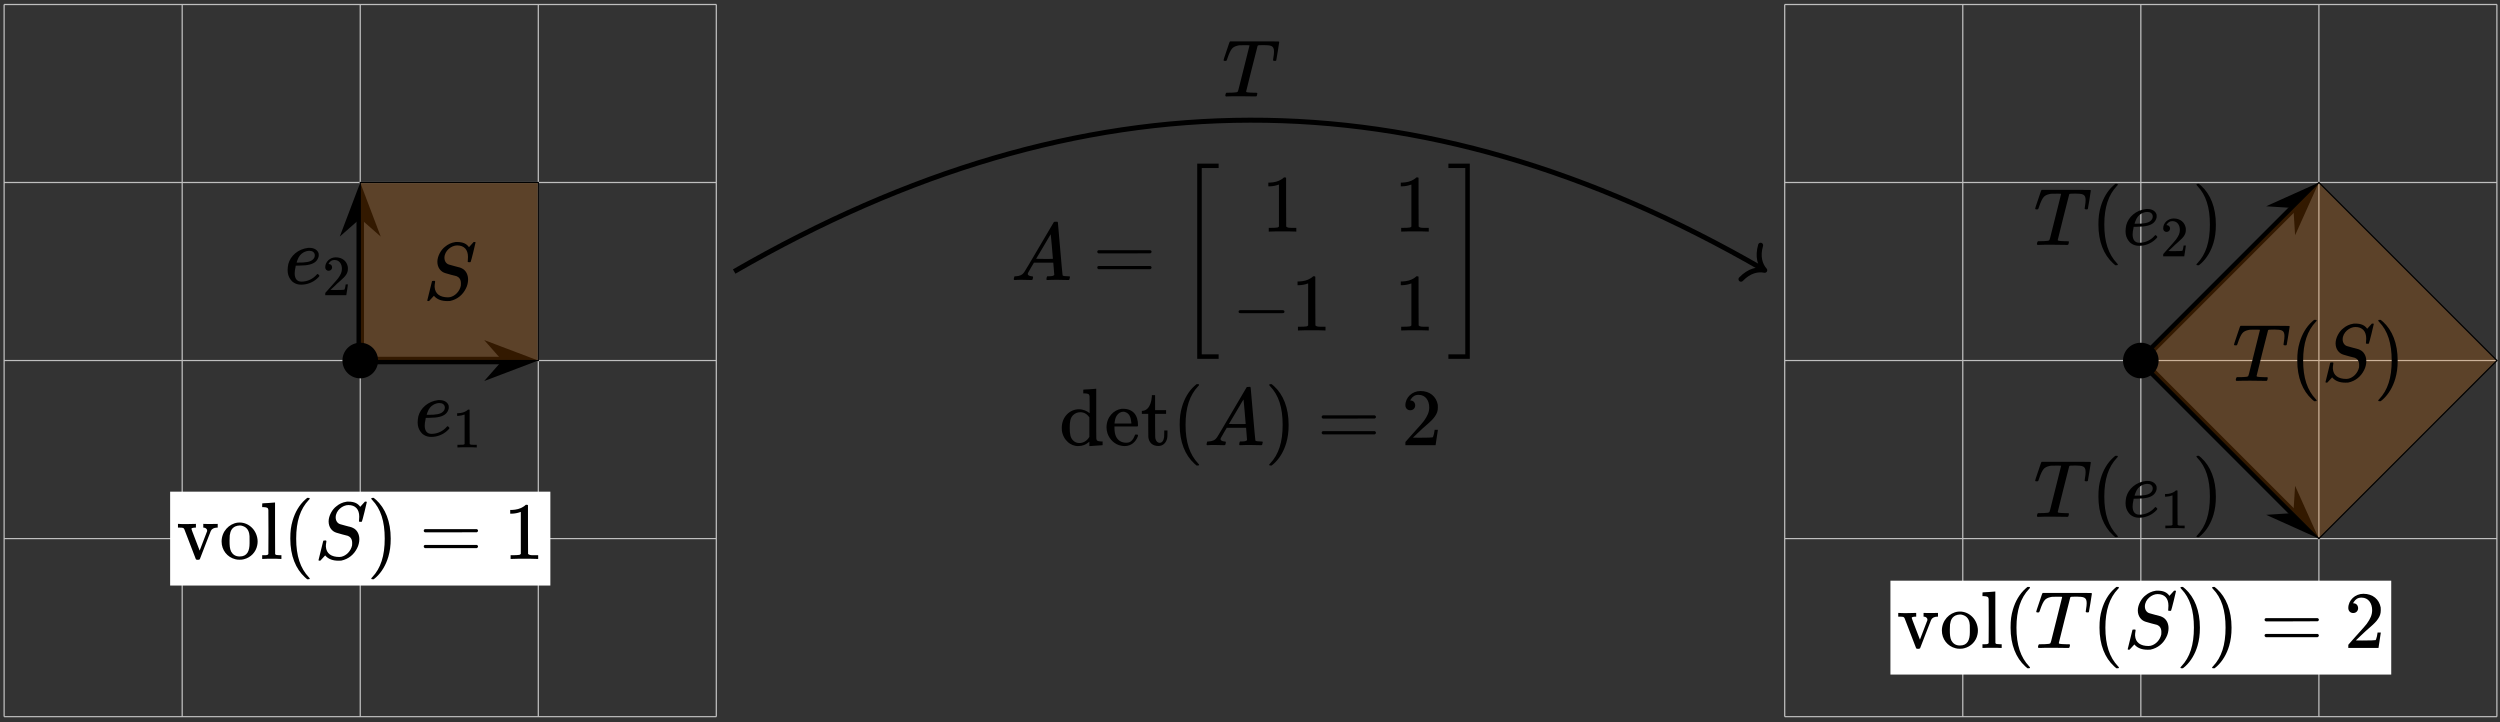 <?xml version="1.0" encoding="UTF-8"?>
<svg xmlns="http://www.w3.org/2000/svg" xmlns:xlink="http://www.w3.org/1999/xlink" width="398pt" height="115pt" viewBox="0 0 398 115" version="1.1">
<rect x="0" y="0" width="398" height="115" fill="#333333" stroke="none"/>
<defs>
<g>
<symbol overflow="visible" id="glyph0-0">
<path style="stroke:none;" d="M 0.641 0 L 2.594 0 L 2.594 -6.906 L 0.641 -6.906 Z M 1.297 -0.641 L 1.297 -6.25 L 1.938 -6.25 L 1.938 -0.641 Z M 1.297 -0.641 "/>
</symbol>
<symbol overflow="visible" id="glyph0-1">
<path style="stroke:none;" d="M 5.266 -1.562 C 5.219 -1.562 5.188 -1.531 5.109 -1.438 C 4.531 -0.781 3.672 -0.344 2.703 -0.344 C 1.938 -0.344 1.625 -0.891 1.625 -1.656 C 1.625 -1.953 1.672 -2.297 1.766 -2.688 C 1.781 -2.766 1.781 -2.844 1.781 -2.859 C 1.797 -2.891 1.812 -2.891 2.281 -2.891 C 3.141 -2.906 3.562 -2.953 4.016 -3.062 C 4.734 -3.25 5.219 -3.594 5.422 -4.281 C 5.453 -4.359 5.453 -4.484 5.453 -4.594 C 5.453 -4.688 5.453 -4.781 5.438 -4.828 C 5.281 -5.375 4.734 -5.719 4.016 -5.719 L 3.984 -5.719 C 3.875 -5.719 3.781 -5.719 3.766 -5.719 C 2.156 -5.531 0.953 -4.453 0.609 -3.141 C 0.547 -2.844 0.5 -2.484 0.5 -2.172 C 0.5 -1.547 0.672 -1.094 0.938 -0.719 C 1.047 -0.547 1.266 -0.312 1.453 -0.203 C 1.797 0.031 2.188 0.141 2.656 0.141 C 3.625 0.141 4.5 -0.219 5.156 -0.797 C 5.297 -0.922 5.562 -1.172 5.562 -1.266 C 5.562 -1.328 5.344 -1.562 5.266 -1.562 Z M 4.828 -4.578 C 4.828 -4.406 4.812 -4.297 4.734 -4.125 C 4.422 -3.641 3.984 -3.469 2.984 -3.391 C 2.797 -3.375 2.438 -3.375 2.188 -3.375 C 2.031 -3.375 1.938 -3.375 1.938 -3.375 C 1.938 -3.406 2.016 -3.672 2.078 -3.812 C 2.281 -4.359 2.578 -4.734 3.016 -4.984 C 3.297 -5.141 3.641 -5.25 3.953 -5.25 C 4.438 -5.25 4.781 -5.031 4.828 -4.578 Z M 4.828 -4.578 "/>
</symbol>
<symbol overflow="visible" id="glyph0-2">
<path style="stroke:none;" d="M 7.156 -6.734 C 7.156 -6.562 7.125 -6.281 7.125 -6.156 C 7.109 -6.094 7.109 -6.047 7.109 -6.016 C 7.109 -5.922 7.172 -5.906 7.375 -5.906 C 7.531 -5.906 7.531 -5.906 7.578 -5.953 C 7.641 -6.016 8.359 -8.938 8.359 -9.047 C 8.359 -9.125 8.281 -9.125 8.188 -9.125 C 8.141 -9.125 8.094 -9.125 8.062 -9.125 C 7.922 -8.969 7.328 -8.297 7.312 -8.297 C 6.938 -8.844 6.359 -9.125 5.422 -9.125 L 5.266 -9.125 C 5.266 -9.125 5.188 -9.125 5.125 -9.109 C 4.5 -9.016 3.953 -8.75 3.531 -8.391 C 2.859 -7.906 2.281 -6.859 2.281 -5.984 C 2.281 -5.062 2.797 -4.391 3.531 -4.172 C 3.594 -4.125 5.281 -3.688 5.359 -3.672 C 5.766 -3.5 6.031 -3.141 6.031 -2.547 C 6.031 -2.406 6.031 -2.25 6.016 -2.156 C 5.828 -1.266 5.109 -0.516 4.297 -0.344 C 4.203 -0.328 4.109 -0.312 3.984 -0.312 C 2.75 -0.312 1.906 -0.828 1.844 -1.984 C 1.844 -2.234 1.859 -2.391 1.906 -2.641 C 1.953 -2.891 1.938 -2.859 1.859 -2.938 L 1.688 -2.938 C 1.484 -2.938 1.453 -2.922 1.422 -2.859 C 1.406 -2.766 0.672 0.141 0.672 0.188 C 0.672 0.25 0.75 0.281 0.844 0.281 C 0.906 0.281 0.938 0.281 0.969 0.266 C 1 0.25 1.172 0.047 1.375 -0.172 L 1.734 -0.562 L 1.859 -0.422 C 2.312 0.031 2.953 0.281 3.859 0.281 C 4.047 0.281 4.219 0.266 4.297 0.266 C 5.469 0.016 6.328 -0.719 6.812 -1.703 C 6.938 -1.938 7.016 -2.156 7.078 -2.406 C 7.141 -2.656 7.172 -2.906 7.172 -3.141 C 7.172 -3.828 6.906 -4.438 6.406 -4.797 C 6.281 -4.875 6.031 -5.016 5.906 -5.047 C 5.828 -5.078 4.203 -5.484 4.125 -5.531 C 3.703 -5.656 3.406 -6.062 3.406 -6.609 C 3.406 -7.734 4.531 -8.578 5.422 -8.578 C 6.562 -8.578 7.156 -7.891 7.156 -6.734 Z M 7.156 -6.734 "/>
</symbol>
<symbol overflow="visible" id="glyph0-3">
<path style="stroke:none;" d="M 0.547 0 L 0.641 0 C 0.906 -0.031 1.344 -0.031 1.828 -0.031 C 2.312 -0.031 2.812 0 3.25 0 C 3.438 0 3.453 -0.047 3.5 -0.281 C 3.516 -0.359 3.531 -0.422 3.531 -0.469 C 3.531 -0.562 3.469 -0.594 3.297 -0.594 C 2.984 -0.625 2.688 -0.734 2.688 -0.969 C 2.688 -1.016 2.703 -1.094 2.75 -1.172 C 2.766 -1.219 2.984 -1.594 3.219 -2 L 3.672 -2.766 L 6.75 -2.766 L 6.906 -0.812 C 6.781 -0.625 6.438 -0.609 6.078 -0.594 L 5.812 -0.594 L 5.766 -0.562 C 5.734 -0.516 5.719 -0.484 5.688 -0.344 C 5.625 -0.094 5.641 -0.094 5.734 0 L 5.891 0 C 6.266 -0.031 6.875 -0.031 7.484 -0.031 C 8.109 -0.031 8.625 0 9.125 0 C 9.312 0 9.312 -0.047 9.359 -0.281 C 9.391 -0.391 9.406 -0.438 9.406 -0.469 C 9.406 -0.594 9.328 -0.594 9.078 -0.594 C 8.766 -0.594 8.297 -0.625 8.234 -0.734 C 8.188 -0.797 7.5 -9.109 7.484 -9.141 C 7.484 -9.203 7.438 -9.234 7.406 -9.281 L 7.188 -9.281 C 6.891 -9.281 6.859 -9.281 6.781 -9.125 C 6.656 -8.953 2.25 -1.375 2.125 -1.25 C 1.844 -0.828 1.422 -0.625 0.797 -0.594 L 0.625 -0.594 L 0.562 -0.562 C 0.547 -0.516 0.453 -0.219 0.453 -0.141 C 0.453 -0.078 0.5 -0.031 0.547 0 Z M 6.688 -3.375 C 6.688 -3.359 6.078 -3.359 5.344 -3.359 L 4.016 -3.375 L 5.188 -5.344 C 6.234 -7.125 6.344 -7.312 6.344 -7.281 C 6.359 -7.266 6.688 -3.578 6.688 -3.375 Z M 6.688 -3.375 "/>
</symbol>
<symbol overflow="visible" id="glyph0-4">
<path style="stroke:none;" d="M 5.375 0 C 5.453 0 5.469 -0.016 5.484 -0.016 C 5.547 -0.047 5.562 -0.078 5.609 -0.281 C 5.641 -0.453 5.641 -0.469 5.641 -0.5 C 5.594 -0.594 5.594 -0.594 5 -0.594 C 4.453 -0.609 4.188 -0.625 4.031 -0.656 C 3.938 -0.672 3.859 -0.719 3.859 -0.781 C 3.859 -0.859 5.672 -8.047 5.688 -8.062 C 5.766 -8.156 5.875 -8.172 6.672 -8.172 C 7.75 -8.141 8.297 -8.141 8.297 -7.141 C 8.297 -6.891 8.266 -6.578 8.188 -6.109 C 8.156 -5.953 8.141 -5.797 8.141 -5.766 C 8.219 -5.688 8.188 -5.656 8.406 -5.656 C 8.547 -5.656 8.578 -5.656 8.594 -5.688 C 8.625 -5.703 8.656 -5.719 8.656 -5.75 C 8.672 -5.766 9.125 -8.531 9.125 -8.641 C 9.125 -8.672 9.109 -8.672 9.109 -8.688 C 9.078 -8.75 9.281 -8.766 7.375 -8.766 L 1.312 -8.766 C 1.234 -8.688 1.219 -8.688 1.141 -8.438 C 1.094 -8.297 0.875 -7.656 0.656 -7 C 0.359 -6.109 0.266 -5.859 0.266 -5.766 C 0.266 -5.719 0.281 -5.719 0.312 -5.703 C 0.344 -5.656 0.344 -5.656 0.516 -5.656 L 0.562 -5.656 C 0.75 -5.656 0.75 -5.672 0.875 -6.047 C 1.141 -6.844 1.391 -7.359 1.625 -7.625 C 1.812 -7.844 2.125 -8 2.469 -8.078 C 2.75 -8.156 2.859 -8.156 3.609 -8.156 L 4.016 -8.156 C 4.375 -8.156 4.391 -8.141 4.391 -8.094 C 4.391 -8.062 3.984 -6.438 3.484 -4.453 C 2.484 -0.469 2.594 -0.797 2.453 -0.719 C 2.391 -0.672 2.312 -0.641 2.125 -0.641 C 1.938 -0.609 1.453 -0.594 1.078 -0.594 L 0.719 -0.594 C 0.641 -0.516 0.641 -0.531 0.578 -0.344 C 0.516 -0.094 0.547 -0.094 0.641 0 L 0.828 0 C 1.281 -0.031 2.094 -0.031 2.953 -0.031 C 3.828 -0.031 4.656 0 5.375 0 Z M 5.375 0 "/>
</symbol>
<symbol overflow="visible" id="glyph1-0">
<path style="stroke:none;" d="M 0.453 0 L 1.812 0 L 1.812 -4.828 L 0.453 -4.828 Z M 0.906 -0.453 L 0.906 -4.375 L 1.359 -4.375 L 1.359 -0.453 Z M 0.906 -0.453 "/>
</symbol>
<symbol overflow="visible" id="glyph1-1">
<path style="stroke:none;" d="M 3.766 0 L 3.875 0 L 3.875 -0.422 L 3.328 -0.422 C 3.062 -0.422 2.875 -0.422 2.75 -0.547 L 2.734 -3.266 L 2.734 -5.984 C 2.688 -6.031 2.703 -6.031 2.578 -6.031 C 2.5 -6.031 2.5 -6.031 2.469 -6.016 C 2.422 -5.969 2.281 -5.844 2.188 -5.797 C 1.859 -5.594 1.438 -5.469 0.922 -5.453 L 0.75 -5.453 L 0.75 -5.031 L 0.922 -5.031 C 1.266 -5.047 1.594 -5.109 1.859 -5.219 C 1.891 -5.234 1.922 -5.234 1.938 -5.234 L 1.938 -0.547 C 1.859 -0.5 1.828 -0.453 1.719 -0.438 C 1.609 -0.422 1.297 -0.422 1.031 -0.422 L 0.797 -0.422 L 0.797 0 L 0.906 0 C 1.062 -0.031 2.047 -0.031 2.328 -0.031 C 2.625 -0.031 3.609 -0.031 3.766 0 Z M 3.766 0 "/>
</symbol>
<symbol overflow="visible" id="glyph1-2">
<path style="stroke:none;" d="M 1 -3.891 C 1.328 -3.891 1.547 -4.141 1.547 -4.438 C 1.547 -4.719 1.344 -4.969 1.031 -4.969 C 1 -4.969 0.984 -4.969 0.984 -4.984 C 0.984 -5 1.031 -5.062 1.062 -5.141 C 1.266 -5.422 1.516 -5.609 1.922 -5.609 C 2.703 -5.609 3.109 -4.969 3.109 -4.203 C 3.109 -3.672 2.906 -3.25 2.5 -2.688 C 2.297 -2.438 2.25 -2.375 1.234 -1.234 C 0.828 -0.781 0.484 -0.391 0.469 -0.375 C 0.453 -0.359 0.453 -0.328 0.453 -0.172 L 0.453 0 L 3.812 0 L 3.812 -0.031 C 3.844 -0.078 4.047 -1.625 4.062 -1.688 L 4.062 -1.719 L 3.703 -1.719 L 3.703 -1.688 C 3.641 -1.281 3.625 -1.203 3.578 -1.062 C 3.547 -0.984 3.516 -0.891 3.484 -0.875 C 3.438 -0.859 2.891 -0.828 1.969 -0.828 L 1.281 -0.844 L 1.828 -1.344 C 2.438 -1.938 2.406 -1.906 2.734 -2.188 C 3.328 -2.703 3.562 -2.953 3.75 -3.219 C 3.969 -3.547 4.062 -3.812 4.062 -4.219 C 4.062 -4.328 4.062 -4.438 4.047 -4.516 C 3.891 -5.406 3.188 -6.031 2.125 -6.031 C 1.203 -6.031 0.453 -5.312 0.453 -4.453 C 0.453 -4.141 0.656 -3.891 1 -3.891 Z M 1 -3.891 "/>
</symbol>
<symbol overflow="visible" id="glyph2-0">
<path style="stroke:none;" d="M 0.641 0 L 2.594 0 L 2.594 -6.906 L 0.641 -6.906 Z M 1.297 -0.641 L 1.297 -6.25 L 1.938 -6.25 L 1.938 -0.641 Z M 1.297 -0.641 "/>
</symbol>
<symbol overflow="visible" id="glyph2-1">
<path style="stroke:none;" d="M 4.375 -5.578 L 4.281 -5.578 L 4.281 -4.984 L 4.344 -4.984 C 4.594 -4.984 4.891 -4.812 4.891 -4.516 L 4.891 -4.422 L 3.703 -1.328 L 3.047 -3.031 C 2.516 -4.406 2.391 -4.75 2.391 -4.797 C 2.406 -4.906 2.594 -4.969 2.922 -4.984 L 3.109 -4.984 L 3.109 -5.578 L 3 -5.578 C 2.875 -5.562 1.859 -5.547 1.578 -5.547 C 1.328 -5.547 0.453 -5.547 0.328 -5.578 L 0.25 -5.578 L 0.25 -4.984 L 0.562 -4.984 C 1.031 -4.969 1.156 -4.969 1.266 -4.719 C 1.281 -4.656 3.094 0.031 3.094 0.031 C 3.141 0.109 3.219 0.141 3.406 0.141 C 3.609 0.141 3.672 0.109 3.734 0.031 C 3.797 -0.109 5.422 -4.375 5.484 -4.469 C 5.641 -4.797 5.984 -4.969 6.438 -4.984 L 6.578 -4.984 L 6.578 -5.578 L 6.516 -5.578 C 6.359 -5.562 5.906 -5.562 5.469 -5.562 L 5 -5.562 C 4.734 -5.562 4.438 -5.562 4.375 -5.578 Z M 4.375 -5.578 "/>
</symbol>
<symbol overflow="visible" id="glyph2-2">
<path style="stroke:none;" d="M 0.359 -2.766 C 0.359 -1.422 1.25 -0.266 2.547 0.047 C 2.797 0.109 2.938 0.125 3.234 0.125 C 3.516 0.125 3.672 0.109 3.906 0.047 C 5 -0.219 5.828 -1.094 6.031 -2.172 C 6.078 -2.391 6.094 -2.578 6.094 -2.781 C 6.094 -3.594 5.734 -4.438 5.188 -4.969 C 4.656 -5.5 3.953 -5.797 3.234 -5.797 C 3.141 -5.797 3.016 -5.797 2.922 -5.781 C 1.547 -5.609 0.359 -4.375 0.359 -2.766 Z M 3.469 -5.312 C 4.188 -5.156 4.594 -4.766 4.75 -4.047 C 4.812 -3.75 4.812 -3.625 4.812 -2.922 L 4.812 -2.5 C 4.812 -1.266 4.438 -0.391 3.234 -0.391 C 2.547 -0.391 2.125 -0.719 1.875 -1.172 C 1.656 -1.641 1.625 -2.109 1.625 -2.922 C 1.625 -3.297 1.641 -3.641 1.656 -3.75 C 1.766 -4.5 2 -4.906 2.531 -5.172 C 2.766 -5.266 3.016 -5.328 3.266 -5.328 C 3.328 -5.328 3.406 -5.328 3.469 -5.312 Z M 3.469 -5.312 "/>
</symbol>
<symbol overflow="visible" id="glyph2-3">
<path style="stroke:none;" d="M 0.547 -0.594 L 0.344 -0.594 L 0.344 0 L 0.438 0 C 0.609 -0.031 1.578 -0.031 1.875 -0.031 C 2.172 -0.031 3.141 -0.031 3.297 0 L 3.406 0 L 3.406 -0.594 L 3.203 -0.594 C 2.938 -0.594 2.656 -0.625 2.562 -0.641 C 2.5 -0.656 2.438 -0.719 2.406 -0.781 C 2.391 -0.797 2.391 -2.062 2.391 -4.906 L 2.391 -8.984 L 2.359 -8.984 C 2.328 -8.984 1.875 -8.953 1.344 -8.906 C 0.812 -8.891 0.375 -8.844 0.359 -8.844 C 0.344 -8.844 0.344 -8.828 0.344 -8.547 L 0.344 -8.25 L 0.562 -8.25 C 1.141 -8.219 1.281 -8.141 1.328 -7.812 C 1.328 -7.75 1.344 -6 1.344 -4.266 C 1.344 -2.531 1.328 -0.797 1.328 -0.781 C 1.25 -0.609 1.031 -0.594 0.719 -0.594 Z M 0.547 -0.594 "/>
</symbol>
<symbol overflow="visible" id="glyph2-4">
<path style="stroke:none;" d="M 4.312 3.125 C 4.312 3.062 4.297 3.062 4.172 2.922 C 2.812 1.484 2.156 -0.484 2.156 -3.234 C 2.156 -6 2.812 -7.969 4.172 -9.406 C 4.297 -9.531 4.312 -9.547 4.312 -9.594 C 4.312 -9.625 4.297 -9.656 4.281 -9.672 C 4.234 -9.719 4.234 -9.719 4.078 -9.719 L 3.906 -9.719 L 3.547 -9.406 C 2.656 -8.594 1.984 -7.453 1.594 -6.125 C 1.328 -5.219 1.219 -4.438 1.219 -3.234 C 1.219 -0.5 2.078 1.578 3.547 2.922 L 3.906 3.234 L 4.078 3.234 C 4.25 3.234 4.312 3.219 4.312 3.125 Z M 4.312 3.125 "/>
</symbol>
<symbol overflow="visible" id="glyph2-5">
<path style="stroke:none;" d="M 0.781 -9.703 C 0.734 -9.672 0.719 -9.609 0.719 -9.562 C 0.719 -9.547 0.797 -9.469 0.859 -9.391 C 2.234 -7.969 2.859 -5.984 2.859 -3.234 C 2.859 -0.5 2.234 1.484 0.859 2.922 C 0.797 2.984 0.719 3.062 0.719 3.078 C 0.719 3.219 0.766 3.234 0.953 3.234 L 1.109 3.234 L 1.484 2.922 C 2.375 2.109 3.047 0.969 3.438 -0.359 C 3.688 -1.25 3.812 -2.062 3.812 -3.234 C 3.812 -5.969 2.953 -8.062 1.484 -9.406 L 1.109 -9.719 L 0.953 -9.719 C 0.859 -9.719 0.797 -9.703 0.781 -9.703 Z M 0.781 -9.703 "/>
</symbol>
<symbol overflow="visible" id="glyph2-6">
<path style="stroke:none;" d="M 0.719 -4.5 C 0.719 -4.344 0.797 -4.281 0.938 -4.234 L 5.047 -4.234 L 9.172 -4.25 C 9.266 -4.297 9.359 -4.359 9.359 -4.5 C 9.359 -4.641 9.266 -4.703 9.156 -4.75 L 0.906 -4.75 C 0.797 -4.703 0.719 -4.641 0.719 -4.5 Z M 0.719 -1.984 C 0.719 -1.844 0.797 -1.781 0.906 -1.719 L 9.156 -1.719 C 9.266 -1.781 9.359 -1.844 9.359 -1.984 C 9.359 -2.141 9.25 -2.172 9.172 -2.234 L 0.938 -2.234 C 0.797 -2.203 0.719 -2.141 0.719 -1.984 Z M 0.719 -1.984 "/>
</symbol>
<symbol overflow="visible" id="glyph2-7">
<path style="stroke:none;" d="M 5.391 0 L 5.531 0 L 5.531 -0.594 L 4.766 -0.594 C 4.375 -0.594 4.109 -0.609 3.922 -0.797 L 3.906 -4.672 L 3.906 -8.547 C 3.828 -8.609 3.859 -8.625 3.688 -8.625 C 3.578 -8.625 3.562 -8.625 3.531 -8.594 C 3.469 -8.516 3.25 -8.359 3.141 -8.297 C 2.656 -7.984 2.047 -7.828 1.328 -7.797 L 1.078 -7.797 L 1.078 -7.203 L 1.328 -7.203 C 1.812 -7.219 2.281 -7.312 2.656 -7.453 C 2.703 -7.469 2.75 -7.484 2.766 -7.484 L 2.766 -0.797 C 2.672 -0.719 2.609 -0.641 2.453 -0.641 C 2.312 -0.609 1.859 -0.594 1.484 -0.594 L 1.141 -0.594 L 1.141 0 L 1.297 0 C 1.516 -0.031 2.922 -0.031 3.328 -0.031 C 3.75 -0.031 5.172 -0.031 5.391 0 Z M 5.391 0 "/>
</symbol>
<symbol overflow="visible" id="glyph2-8">
<path style="stroke:none;" d="M 3.156 -5.719 C 1.703 -5.719 0.438 -4.5 0.438 -2.781 C 0.438 -2.609 0.438 -2.438 0.453 -2.328 C 0.562 -1.562 0.906 -0.938 1.438 -0.469 C 1.828 -0.125 2.375 0.141 3.047 0.141 C 3.75 0.141 4.297 -0.109 4.734 -0.484 L 4.828 -0.562 L 4.828 0.141 L 4.922 0.141 C 5 0.125 6.906 0 6.938 0 L 6.938 -0.594 L 6.703 -0.594 C 6.125 -0.625 5.984 -0.703 5.938 -1.047 C 5.922 -1.094 5.922 -2.891 5.922 -5.047 L 5.922 -8.984 L 5.875 -8.984 C 5.859 -8.984 5.406 -8.953 4.875 -8.906 C 4.344 -8.891 3.906 -8.844 3.891 -8.844 C 3.859 -8.844 3.859 -8.828 3.859 -8.547 L 3.859 -8.25 L 4.094 -8.25 C 4.656 -8.219 4.812 -8.141 4.859 -7.812 C 4.875 -7.766 4.875 -7.141 4.875 -6.406 L 4.875 -5.094 C 4.438 -5.453 3.859 -5.719 3.156 -5.719 Z M 4.828 -4.438 L 4.828 -1.328 L 4.781 -1.25 C 4.438 -0.688 3.844 -0.344 3.25 -0.344 C 2.797 -0.344 2.5 -0.5 2.234 -0.766 C 1.812 -1.172 1.703 -1.797 1.703 -2.734 C 1.703 -3.734 1.781 -4.312 2.234 -4.781 C 2.547 -5.078 2.938 -5.25 3.375 -5.25 C 4.062 -5.25 4.5 -4.891 4.828 -4.438 Z M 4.828 -4.438 "/>
</symbol>
<symbol overflow="visible" id="glyph2-9">
<path style="stroke:none;" d="M 5.375 -3.172 C 5.375 -4.797 4.578 -5.797 2.969 -5.797 C 2.891 -5.797 2.844 -5.797 2.781 -5.797 C 1.469 -5.625 0.359 -4.453 0.359 -2.828 C 0.359 -2.484 0.422 -2.188 0.516 -1.875 C 0.859 -0.875 1.688 -0.109 2.672 0.078 C 2.859 0.109 3.062 0.141 3.234 0.141 C 4.344 0.141 5.031 -0.578 5.344 -1.406 C 5.359 -1.484 5.375 -1.531 5.375 -1.562 C 5.375 -1.672 5.297 -1.703 5.109 -1.703 C 4.953 -1.703 4.953 -1.703 4.906 -1.656 C 4.891 -1.625 4.859 -1.578 4.828 -1.484 C 4.734 -1.219 4.609 -0.984 4.438 -0.797 C 4.188 -0.531 3.984 -0.391 3.5 -0.391 C 2.703 -0.391 2.156 -0.797 1.891 -1.344 C 1.719 -1.672 1.625 -2.172 1.625 -2.797 L 1.625 -2.984 L 5.281 -2.984 C 5.344 -3.047 5.375 -3.047 5.375 -3.172 Z M 4.312 -3.562 L 4.312 -3.453 L 1.641 -3.453 L 1.641 -3.547 C 1.703 -4.062 1.797 -4.422 1.984 -4.703 C 2.234 -5.078 2.578 -5.328 3.078 -5.328 C 3.219 -5.312 3.25 -5.312 3.359 -5.266 C 3.984 -5.047 4.234 -4.484 4.312 -3.562 Z M 4.312 -3.562 "/>
</symbol>
<symbol overflow="visible" id="glyph2-10">
<path style="stroke:none;" d="M 1.828 -7.766 C 1.781 -6.969 1.547 -6.281 1.172 -5.875 C 0.953 -5.641 0.656 -5.484 0.344 -5.469 L 0.234 -5.469 L 0.234 -4.984 L 1.25 -4.984 L 1.25 -3.219 C 1.25 -2 1.25 -1.391 1.266 -1.297 C 1.359 -0.438 1.906 0.125 2.859 0.125 C 3.656 0.125 4.078 -0.422 4.25 -1.031 C 4.297 -1.25 4.312 -1.391 4.312 -1.891 L 4.312 -2.344 L 3.797 -2.344 L 3.797 -1.891 C 3.797 -1.562 3.797 -1.406 3.781 -1.297 C 3.703 -0.734 3.453 -0.375 3.078 -0.375 C 2.797 -0.375 2.562 -0.562 2.453 -0.875 C 2.344 -1.156 2.359 -1.031 2.344 -3.125 L 2.344 -4.984 L 4.094 -4.984 L 4.094 -5.578 L 2.344 -5.578 L 2.344 -7.969 L 1.828 -7.969 Z M 1.828 -7.766 "/>
</symbol>
<symbol overflow="visible" id="glyph2-11">
<path style="stroke:none;" d="M 1.422 -5.562 C 1.906 -5.562 2.203 -5.922 2.203 -6.328 C 2.203 -6.734 1.938 -7.109 1.484 -7.109 C 1.438 -7.109 1.406 -7.109 1.406 -7.125 C 1.406 -7.141 1.484 -7.234 1.531 -7.344 C 1.812 -7.766 2.156 -8.016 2.75 -8.016 C 3.859 -8.016 4.438 -7.094 4.438 -6.016 C 4.438 -5.266 4.156 -4.641 3.578 -3.844 C 3.297 -3.484 3.219 -3.391 1.766 -1.781 C 1.172 -1.109 0.688 -0.562 0.672 -0.547 C 0.641 -0.5 0.641 -0.469 0.641 -0.25 L 0.641 0 L 5.453 0 L 5.453 -0.031 C 5.484 -0.109 5.781 -2.328 5.812 -2.406 L 5.812 -2.453 L 5.297 -2.453 L 5.297 -2.406 C 5.188 -1.828 5.188 -1.703 5.109 -1.531 C 5.078 -1.406 5.031 -1.266 4.984 -1.25 C 4.906 -1.219 4.125 -1.188 2.828 -1.188 L 1.844 -1.203 L 2.609 -1.938 C 3.484 -2.766 3.453 -2.734 3.906 -3.125 C 4.75 -3.859 5.094 -4.203 5.359 -4.609 C 5.672 -5.062 5.812 -5.453 5.812 -6.016 C 5.812 -6.172 5.797 -6.328 5.797 -6.453 C 5.562 -7.719 4.562 -8.625 3.047 -8.625 C 1.719 -8.625 0.641 -7.594 0.641 -6.359 C 0.641 -5.922 0.938 -5.562 1.422 -5.562 Z M 1.422 -5.562 "/>
</symbol>
<symbol overflow="visible" id="glyph3-0">
<path style="stroke:none;" d=""/>
</symbol>
<symbol overflow="visible" id="glyph3-1">
<path style="stroke:none;" d="M 3.234 30.562 L 6.641 30.562 L 6.641 29.844 L 3.953 29.844 L 3.953 0.188 L 6.641 0.188 L 6.641 -0.516 L 3.234 -0.516 Z M 3.234 30.562 "/>
</symbol>
<symbol overflow="visible" id="glyph3-2">
<path style="stroke:none;" d="M 2.875 29.844 L 0.188 29.844 L 0.188 30.562 L 3.594 30.562 L 3.594 -0.516 L 0.188 -0.516 L 0.188 0.188 L 2.875 0.188 Z M 2.875 29.844 "/>
</symbol>
<symbol overflow="visible" id="glyph4-0">
<path style="stroke:none;" d=""/>
</symbol>
<symbol overflow="visible" id="glyph4-1">
<path style="stroke:none;" d="M 7.875 -2.75 C 8.078 -2.75 8.297 -2.75 8.297 -2.984 C 8.297 -3.234 8.078 -3.234 7.875 -3.234 L 1.406 -3.234 C 1.203 -3.234 0.984 -3.234 0.984 -2.984 C 0.984 -2.75 1.203 -2.75 1.406 -2.75 Z M 7.875 -2.75 "/>
</symbol>
</g>
<clipPath id="clip1">
  <path d="M 0 0.605 L 115 0.605 L 115 115 L 0 115 Z M 0 0.605 "/>
</clipPath>
<clipPath id="clip2">
  <path d="M 284 0.605 L 398 0.605 L 398 115 L 284 115 Z M 284 0.605 "/>
</clipPath>
</defs>
<g id="surface1">
<g clip-path="url(#clip1)" clip-rule="nonzero">
<path style="fill:none;stroke-width:0.199;stroke-linecap:butt;stroke-linejoin:miter;stroke:rgb(75%,75%,75%);stroke-opacity:1;stroke-miterlimit:10;" d="M -56.695 -56.695 L 56.692 -56.695 M -56.695 -28.347 L 56.692 -28.347 M -56.695 0.001 L 56.692 0.001 M -56.695 28.348 L 56.692 28.348 M -56.695 56.684 L 56.692 56.684 M -56.695 -56.695 L -56.695 56.692 M -28.347 -56.695 L -28.347 56.692 M 0.001 -56.695 L 0.001 56.692 M 28.348 -56.695 L 28.348 56.692 M 56.684 -56.695 L 56.684 56.692 " transform="matrix(1,0,0,-1,57.351,57.399)"/>
</g>
<path style="fill:none;stroke-width:1.196;stroke-linecap:butt;stroke-linejoin:miter;stroke:rgb(0%,0%,0%);stroke-opacity:1;stroke-miterlimit:10;" d="M 0.001 0.001 L 23.098 0.001 " transform="matrix(1,0,0,-1,57.351,57.399)"/>
<path style="fill-rule:nonzero;fill:rgb(0%,0%,0%);fill-opacity:1;stroke-width:1.196;stroke-linecap:butt;stroke-linejoin:miter;stroke:rgb(0%,0%,0%);stroke-opacity:1;stroke-miterlimit:10;" d="M 6.802 0.001 L 1.931 1.848 L 3.556 0.001 L 1.931 -1.847 Z M 6.802 0.001 " transform="matrix(1,0,0,-1,77.194,57.399)"/>
<g style="fill:rgb(0%,0%,0%);fill-opacity:1;">
  <use xlink:href="#glyph0-1" x="65.991" y="69.414"/>
</g>
<g style="fill:rgb(0%,0%,0%);fill-opacity:1;">
  <use xlink:href="#glyph1-1" x="72.027" y="71.234"/>
</g>
<path style="fill:none;stroke-width:1.196;stroke-linecap:butt;stroke-linejoin:miter;stroke:rgb(0%,0%,0%);stroke-opacity:1;stroke-miterlimit:10;" d="M 0.001 0.001 L 0.001 23.098 " transform="matrix(1,0,0,-1,57.351,57.399)"/>
<path style="fill-rule:nonzero;fill:rgb(0%,0%,0%);fill-opacity:1;stroke-width:1.196;stroke-linecap:butt;stroke-linejoin:miter;stroke:rgb(0%,0%,0%);stroke-opacity:1;stroke-miterlimit:10;" d="M 6.802 -0.001 L 1.931 1.847 L 3.556 -0.001 L 1.931 -1.848 Z M 6.802 -0.001 " transform="matrix(0,-1,-1,0,57.351,37.556)"/>
<g style="fill:rgb(0%,0%,0%);fill-opacity:1;">
  <use xlink:href="#glyph0-1" x="45.289" y="45.178"/>
</g>
<g style="fill:rgb(0%,0%,0%);fill-opacity:1;">
  <use xlink:href="#glyph1-2" x="51.324" y="46.998"/>
</g>
<path style="fill-rule:nonzero;fill:rgb(100%,49.799%,0%);fill-opacity:0.2;stroke-width:0.199;stroke-linecap:butt;stroke-linejoin:miter;stroke:rgb(0%,0%,0%);stroke-opacity:1;stroke-miterlimit:10;" d="M 0.001 0.001 L 28.348 0.001 L 28.348 28.348 L 0.001 28.348 Z M 0.001 0.001 " transform="matrix(1,0,0,-1,57.351,57.399)"/>
<g style="fill:rgb(0%,0%,0%);fill-opacity:1;">
  <use xlink:href="#glyph0-2" x="67.348" y="47.649"/>
</g>
<path style=" stroke:none;fill-rule:nonzero;fill:rgb(100%,100%,100%);fill-opacity:1;" d="M 27.086 93.219 L 87.617 93.219 L 87.617 78.273 L 27.086 78.273 Z M 27.086 93.219 "/>
<g style="fill:rgb(0%,0%,0%);fill-opacity:1;">
  <use xlink:href="#glyph2-1" x="28.082" y="88.983"/>
  <use xlink:href="#glyph2-2" x="34.92" y="88.983"/>
  <use xlink:href="#glyph2-3" x="41.396" y="88.983"/>
  <use xlink:href="#glyph2-4" x="44.997" y="88.983"/>
</g>
<g style="fill:rgb(0%,0%,0%);fill-opacity:1;">
  <use xlink:href="#glyph0-2" x="50.035" y="88.983"/>
</g>
<g style="fill:rgb(0%,0%,0%);fill-opacity:1;">
  <use xlink:href="#glyph2-5" x="58.389" y="88.983"/>
</g>
<g style="fill:rgb(0%,0%,0%);fill-opacity:1;">
  <use xlink:href="#glyph2-6" x="66.743" y="88.983"/>
</g>
<g style="fill:rgb(0%,0%,0%);fill-opacity:1;">
  <use xlink:href="#glyph2-7" x="80.147" y="88.983"/>
</g>
<path style=" stroke:none;fill-rule:nonzero;fill:rgb(0%,0%,0%);fill-opacity:1;" d="M 60.188 57.398 C 60.188 55.832 58.918 54.562 57.352 54.562 C 55.785 54.562 54.516 55.832 54.516 57.398 C 54.516 58.965 55.785 60.234 57.352 60.234 C 58.918 60.234 60.188 58.965 60.188 57.398 Z M 60.188 57.398 "/>
<path style="fill:none;stroke-width:0.797;stroke-linecap:butt;stroke-linejoin:miter;stroke:rgb(0%,0%,0%);stroke-opacity:1;stroke-miterlimit:10;" d="M 59.528 14.172 C 115.055 46.231 168.415 46.231 223.247 14.575 " transform="matrix(1,0,0,-1,57.351,57.399)"/>
<path style="fill:none;stroke-width:0.797;stroke-linecap:round;stroke-linejoin:round;stroke:rgb(0%,0%,0%);stroke-opacity:1;stroke-miterlimit:10;" d="M -2.551 3.112 C -2.085 1.245 -1.044 0.362 0.002 -0.001 C -1.048 -0.364 -2.085 -1.246 -2.551 -3.111 " transform="matrix(0.869,0.502,0.502,-0.869,280.944,43.026)"/>
<g style="fill:rgb(0%,0%,0%);fill-opacity:1;">
  <use xlink:href="#glyph0-3" x="160.934" y="44.578"/>
</g>
<g style="fill:rgb(0%,0%,0%);fill-opacity:1;">
  <use xlink:href="#glyph2-6" x="173.968" y="44.578"/>
</g>
<g style="fill:rgb(0%,0%,0%);fill-opacity:1;">
  <use xlink:href="#glyph3-1" x="187.365" y="26.565"/>
</g>
<g style="fill:rgb(0%,0%,0%);fill-opacity:1;">
  <use xlink:href="#glyph2-7" x="200.842" y="36.867"/>
</g>
<g style="fill:rgb(0%,0%,0%);fill-opacity:1;">
  <use xlink:href="#glyph2-7" x="221.927" y="36.867"/>
</g>
<g style="fill:rgb(0%,0%,0%);fill-opacity:1;">
  <use xlink:href="#glyph4-1" x="196.193" y="52.608"/>
</g>
<g style="fill:rgb(0%,0%,0%);fill-opacity:1;">
  <use xlink:href="#glyph2-7" x="205.492" y="52.608"/>
</g>
<g style="fill:rgb(0%,0%,0%);fill-opacity:1;">
  <use xlink:href="#glyph2-7" x="221.927" y="52.608"/>
</g>
<g style="fill:rgb(0%,0%,0%);fill-opacity:1;">
  <use xlink:href="#glyph3-2" x="230.398" y="26.565"/>
</g>
<g style="fill:rgb(0%,0%,0%);fill-opacity:1;">
  <use xlink:href="#glyph2-8" x="168.597" y="70.875"/>
  <use xlink:href="#glyph2-9" x="175.798" y="70.875"/>
  <use xlink:href="#glyph2-10" x="181.548" y="70.875"/>
  <use xlink:href="#glyph2-4" x="186.586" y="70.875"/>
</g>
<g style="fill:rgb(0%,0%,0%);fill-opacity:1;">
  <use xlink:href="#glyph0-3" x="191.625" y="70.875"/>
</g>
<g style="fill:rgb(0%,0%,0%);fill-opacity:1;">
  <use xlink:href="#glyph2-5" x="201.338" y="70.875"/>
</g>
<g style="fill:rgb(0%,0%,0%);fill-opacity:1;">
  <use xlink:href="#glyph2-6" x="209.692" y="70.875"/>
</g>
<g style="fill:rgb(0%,0%,0%);fill-opacity:1;">
  <use xlink:href="#glyph2-11" x="223.096" y="70.875"/>
</g>
<g style="fill:rgb(0%,0%,0%);fill-opacity:1;">
  <use xlink:href="#glyph0-4" x="194.525" y="15.352"/>
</g>
<g clip-path="url(#clip2)" clip-rule="nonzero">
<path style="fill:none;stroke-width:0.199;stroke-linecap:butt;stroke-linejoin:miter;stroke:rgb(75%,75%,75%);stroke-opacity:1;stroke-miterlimit:10;" d="M 226.774 -56.695 L 340.161 -56.695 M 226.774 -28.347 L 340.161 -28.347 M 226.774 0.001 L 340.161 0.001 M 226.774 28.348 L 340.161 28.348 M 226.774 56.684 L 340.161 56.684 M 226.774 -56.695 L 226.774 56.692 M 255.122 -56.695 L 255.122 56.692 M 283.469 -56.695 L 283.469 56.692 M 311.817 -56.695 L 311.817 56.692 M 340.153 -56.695 L 340.153 56.692 " transform="matrix(1,0,0,-1,57.351,57.399)"/>
</g>
<path style="fill:none;stroke-width:1.196;stroke-linecap:butt;stroke-linejoin:miter;stroke:rgb(0%,0%,0%);stroke-opacity:1;stroke-miterlimit:10;" d="M 283.469 0.001 L 308.102 -24.636 " transform="matrix(1,0,0,-1,57.351,57.399)"/>
<path style="fill-rule:nonzero;fill:rgb(0%,0%,0%);fill-opacity:1;stroke-width:1.196;stroke-linecap:butt;stroke-linejoin:miter;stroke:rgb(0%,0%,0%);stroke-opacity:1;stroke-miterlimit:10;" d="M 6.801 -0.002 L 1.932 1.846 L 3.556 0.001 L 1.929 -1.847 Z M 6.801 -0.002 " transform="matrix(0.707,0.707,0.707,-0.707,363.153,79.733)"/>
<g style="fill:rgb(0%,0%,0%);fill-opacity:1;">
  <use xlink:href="#glyph0-4" x="323.733" y="82.282"/>
</g>
<g style="fill:rgb(0%,0%,0%);fill-opacity:1;">
  <use xlink:href="#glyph2-4" x="332.85" y="82.282"/>
</g>
<g style="fill:rgb(0%,0%,0%);fill-opacity:1;">
  <use xlink:href="#glyph0-1" x="337.888" y="82.282"/>
</g>
<g style="fill:rgb(0%,0%,0%);fill-opacity:1;">
  <use xlink:href="#glyph1-1" x="343.924" y="84.102"/>
</g>
<g style="fill:rgb(0%,0%,0%);fill-opacity:1;">
  <use xlink:href="#glyph2-5" x="348.955" y="82.282"/>
</g>
<path style="fill:none;stroke-width:1.196;stroke-linecap:butt;stroke-linejoin:miter;stroke:rgb(0%,0%,0%);stroke-opacity:1;stroke-miterlimit:10;" d="M 283.469 0.001 L 308.102 24.637 " transform="matrix(1,0,0,-1,57.351,57.399)"/>
<path style="fill-rule:nonzero;fill:rgb(0%,0%,0%);fill-opacity:1;stroke-width:1.196;stroke-linecap:butt;stroke-linejoin:miter;stroke:rgb(0%,0%,0%);stroke-opacity:1;stroke-miterlimit:10;" d="M 6.799 -0 L 1.93 1.847 L 3.557 -0 L 1.93 -1.848 Z M 6.799 -0 " transform="matrix(0.707,-0.707,-0.707,-0.707,363.153,35.065)"/>
<g style="fill:rgb(0%,0%,0%);fill-opacity:1;">
  <use xlink:href="#glyph0-4" x="323.733" y="38.992"/>
</g>
<g style="fill:rgb(0%,0%,0%);fill-opacity:1;">
  <use xlink:href="#glyph2-4" x="332.85" y="38.992"/>
</g>
<g style="fill:rgb(0%,0%,0%);fill-opacity:1;">
  <use xlink:href="#glyph0-1" x="337.888" y="38.992"/>
</g>
<g style="fill:rgb(0%,0%,0%);fill-opacity:1;">
  <use xlink:href="#glyph1-2" x="343.924" y="40.812"/>
</g>
<g style="fill:rgb(0%,0%,0%);fill-opacity:1;">
  <use xlink:href="#glyph2-5" x="348.955" y="38.992"/>
</g>
<path style="fill-rule:nonzero;fill:rgb(100%,49.799%,0%);fill-opacity:0.2;stroke-width:0.199;stroke-linecap:butt;stroke-linejoin:miter;stroke:rgb(0%,0%,0%);stroke-opacity:1;stroke-miterlimit:10;" d="M 283.469 0.001 L 311.817 -28.347 L 340.161 0.001 L 311.817 28.348 Z M 283.469 0.001 " transform="matrix(1,0,0,-1,57.351,57.399)"/>
<g style="fill:rgb(0%,0%,0%);fill-opacity:1;">
  <use xlink:href="#glyph0-4" x="355.389" y="60.637"/>
</g>
<g style="fill:rgb(0%,0%,0%);fill-opacity:1;">
  <use xlink:href="#glyph2-4" x="364.506" y="60.637"/>
</g>
<g style="fill:rgb(0%,0%,0%);fill-opacity:1;">
  <use xlink:href="#glyph0-2" x="369.545" y="60.637"/>
</g>
<g style="fill:rgb(0%,0%,0%);fill-opacity:1;">
  <use xlink:href="#glyph2-5" x="377.898" y="60.637"/>
</g>
<path style=" stroke:none;fill-rule:nonzero;fill:rgb(100%,100%,100%);fill-opacity:1;" d="M 300.957 107.391 L 380.684 107.391 L 380.684 92.445 L 300.957 92.445 Z M 300.957 107.391 "/>
<g style="fill:rgb(0%,0%,0%);fill-opacity:1;">
  <use xlink:href="#glyph2-1" x="301.95" y="103.156"/>
  <use xlink:href="#glyph2-2" x="308.788" y="103.156"/>
  <use xlink:href="#glyph2-3" x="315.264" y="103.156"/>
  <use xlink:href="#glyph2-4" x="318.865" y="103.156"/>
</g>
<g style="fill:rgb(0%,0%,0%);fill-opacity:1;">
  <use xlink:href="#glyph0-4" x="323.903" y="103.156"/>
</g>
<g style="fill:rgb(0%,0%,0%);fill-opacity:1;">
  <use xlink:href="#glyph2-4" x="333.021" y="103.156"/>
</g>
<g style="fill:rgb(0%,0%,0%);fill-opacity:1;">
  <use xlink:href="#glyph0-2" x="338.059" y="103.156"/>
</g>
<g style="fill:rgb(0%,0%,0%);fill-opacity:1;">
  <use xlink:href="#glyph2-5" x="346.412" y="103.156"/>
  <use xlink:href="#glyph2-5" x="351.45" y="103.156"/>
</g>
<g style="fill:rgb(0%,0%,0%);fill-opacity:1;">
  <use xlink:href="#glyph2-6" x="359.804" y="103.156"/>
</g>
<g style="fill:rgb(0%,0%,0%);fill-opacity:1;">
  <use xlink:href="#glyph2-11" x="373.208" y="103.156"/>
</g>
<path style=" stroke:none;fill-rule:nonzero;fill:rgb(0%,0%,0%);fill-opacity:1;" d="M 343.652 57.398 C 343.652 55.832 342.387 54.562 340.82 54.562 C 339.254 54.562 337.984 55.832 337.984 57.398 C 337.984 58.965 339.254 60.234 340.82 60.234 C 342.387 60.234 343.652 58.965 343.652 57.398 Z M 343.652 57.398 "/>
</g>
</svg>
